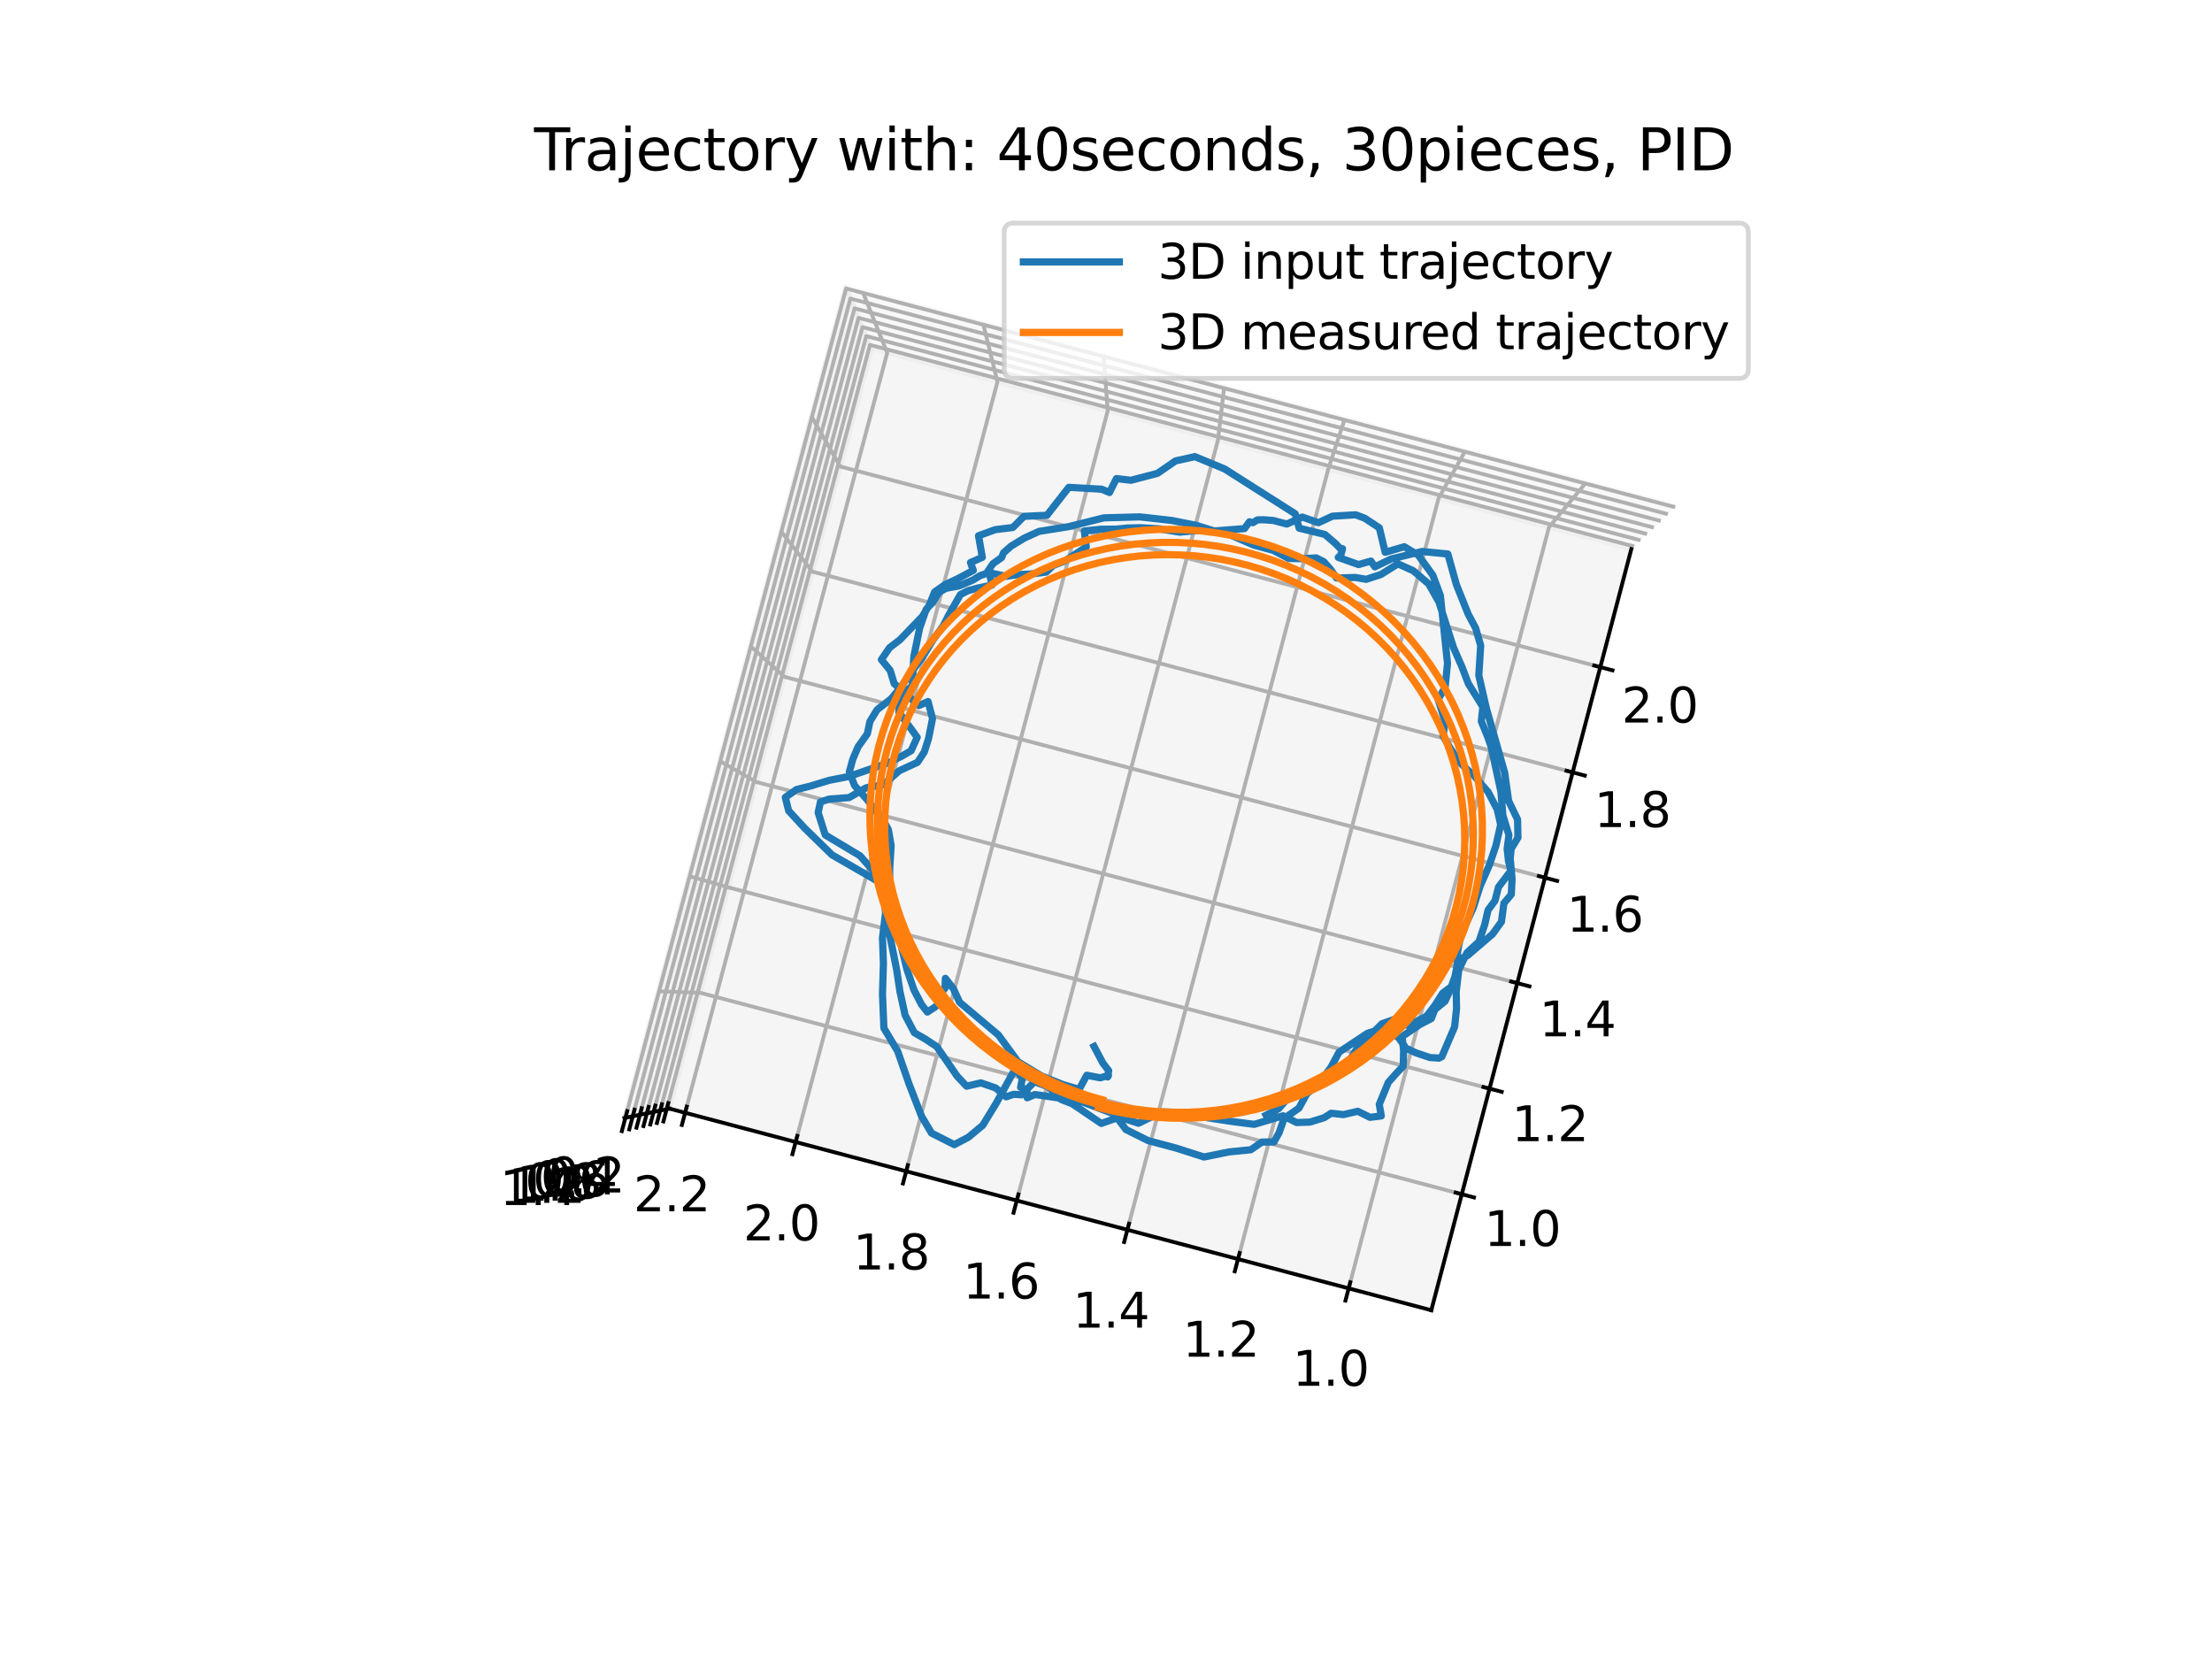<?xml version="1.0" encoding="utf-8" standalone="no"?>
<!DOCTYPE svg PUBLIC "-//W3C//DTD SVG 1.1//EN"
  "http://www.w3.org/Graphics/SVG/1.1/DTD/svg11.dtd">
<svg xmlns:xlink="http://www.w3.org/1999/xlink" width="460.8pt" height="345.6pt" viewBox="0 0 460.8 345.6" xmlns="http://www.w3.org/2000/svg" version="1.1">
 <defs>
  <style type="text/css">*{stroke-linejoin: round; stroke-linecap: butt}</style>
 </defs>
 <g id="figure_1">
  <g id="patch_1">
   <path d="M 0 345.6 
L 460.8 345.6 
L 460.8 0 
L 0 0 
z
" style="fill: #ffffff"/>
  </g>
  <g id="patch_2">
   <path d="M 103.104 307.584 
L 369.216 307.584 
L 369.216 41.472 
L 103.104 41.472 
z
" style="fill: #ffffff"/>
  </g>
  <g id="pane3d_1">
   <g id="patch_3">
    <path d="M 339.833 114.389 
L 181.568 72.64 
L 176.143 59.828 
L 349.171 105.462 
" style="fill: #f2f2f2; opacity: 0.5; stroke: #f2f2f2; stroke-linejoin: miter"/>
   </g>
  </g>
  <g id="pane3d_2">
   <g id="patch_4">
    <path d="M 139.458 230.947 
L 181.568 72.64 
L 176.143 59.828 
L 130.077 232.899 
" style="fill: #e6e6e6; opacity: 0.5; stroke: #e6e6e6; stroke-linejoin: miter"/>
   </g>
  </g>
  <g id="pane3d_3">
   <g id="patch_5">
    <path d="M 298.165 272.947 
L 339.833 114.389 
L 181.568 72.64 
L 139.458 230.947 
" style="fill: #ececec; opacity: 0.5; stroke: #ececec; stroke-linejoin: miter"/>
   </g>
  </g>
  <g id="grid3d_1">
   <g id="Line3DCollection_1">
    <path d="M 304.517 248.778 
L 145.877 206.815 
L 137.101 206.511 
" style="fill: none; stroke: #b0b0b0; stroke-width: 0.8"/>
    <path d="M 310.297 226.78 
L 151.719 184.853 
L 143.493 182.496 
" style="fill: none; stroke: #b0b0b0; stroke-width: 0.8"/>
    <path d="M 316.073 204.801 
L 157.557 162.908 
L 149.879 158.503 
" style="fill: none; stroke: #b0b0b0; stroke-width: 0.8"/>
    <path d="M 321.845 182.84 
L 163.389 140.982 
L 156.259 134.532 
" style="fill: none; stroke: #b0b0b0; stroke-width: 0.8"/>
    <path d="M 327.611 160.897 
L 169.217 119.074 
L 162.634 110.583 
" style="fill: none; stroke: #b0b0b0; stroke-width: 0.8"/>
    <path d="M 333.373 138.973 
L 175.039 97.184 
L 169.003 86.655 
" style="fill: none; stroke: #b0b0b0; stroke-width: 0.8"/>
   </g>
  </g>
  <g id="grid3d_2">
   <g id="Line3DCollection_2">
    <path d="M 330.404 100.512 
L 322.668 109.861 
L 280.952 268.392 
" style="fill: none; stroke: #b0b0b0; stroke-width: 0.8"/>
    <path d="M 305.271 93.884 
L 299.681 103.798 
L 257.901 262.292 
" style="fill: none; stroke: #b0b0b0; stroke-width: 0.8"/>
    <path d="M 280.145 87.257 
L 276.699 97.735 
L 234.855 256.193 
" style="fill: none; stroke: #b0b0b0; stroke-width: 0.8"/>
    <path d="M 255.025 80.632 
L 253.722 91.674 
L 211.814 250.095 
" style="fill: none; stroke: #b0b0b0; stroke-width: 0.8"/>
    <path d="M 229.911 74.008 
L 230.751 85.614 
L 188.778 243.999 
" style="fill: none; stroke: #b0b0b0; stroke-width: 0.8"/>
    <path d="M 204.804 67.387 
L 207.785 79.556 
L 165.748 237.904 
" style="fill: none; stroke: #b0b0b0; stroke-width: 0.8"/>
    <path d="M 179.703 60.766 
L 184.824 73.499 
L 142.723 231.811 
" style="fill: none; stroke: #b0b0b0; stroke-width: 0.8"/>
   </g>
  </g>
  <g id="grid3d_3">
   <g id="Line3DCollection_3">
    <path d="M 138.876 231.068 
L 181.231 71.845 
L 340.412 113.835 
" style="fill: none; stroke: #b0b0b0; stroke-width: 0.8"/>
    <path d="M 137.539 231.346 
L 180.458 70.018 
L 341.744 112.562 
" style="fill: none; stroke: #b0b0b0; stroke-width: 0.8"/>
    <path d="M 136.165 231.632 
L 179.664 68.142 
L 343.111 111.255 
" style="fill: none; stroke: #b0b0b0; stroke-width: 0.8"/>
    <path d="M 134.755 231.926 
L 178.848 66.215 
L 344.516 109.913 
" style="fill: none; stroke: #b0b0b0; stroke-width: 0.8"/>
    <path d="M 133.305 232.228 
L 178.01 64.235 
L 345.959 108.533 
" style="fill: none; stroke: #b0b0b0; stroke-width: 0.8"/>
    <path d="M 131.815 232.538 
L 177.148 62.2 
L 347.442 107.115 
" style="fill: none; stroke: #b0b0b0; stroke-width: 0.8"/>
    <path d="M 130.282 232.857 
L 176.262 60.107 
L 348.967 105.657 
" style="fill: none; stroke: #b0b0b0; stroke-width: 0.8"/>
   </g>
  </g>
  <g id="axis3d_1">
   <g id="line2d_1">
    <path d="M 339.833 114.389 
L 298.165 272.947 
" style="fill: none; stroke: #000000; stroke-width: 0.8; stroke-linecap: square"/>
   </g>
   <g id="xtick_1">
    <g id="line2d_2">
     <path d="M 303.246 248.442 
L 307.057 249.449 
" style="fill: none; stroke: #000000; stroke-width: 0.8; stroke-linecap: square"/>
    </g>
    <g id="text_1">
     <!-- 1.0 -->
     <g transform="translate(309.19 259.563) scale(0.1 -0.1)">
      <defs>
       <path id="DejaVuSans-31" d="M 794 531 
L 1825 531 
L 1825 4091 
L 703 3866 
L 703 4441 
L 1819 4666 
L 2450 4666 
L 2450 531 
L 3481 531 
L 3481 0 
L 794 0 
L 794 531 
z
" transform="scale(0.016)"/>
       <path id="DejaVuSans-2e" d="M 684 794 
L 1344 794 
L 1344 0 
L 684 0 
L 684 794 
z
" transform="scale(0.016)"/>
       <path id="DejaVuSans-30" d="M 2034 4250 
Q 1547 4250 1301 3770 
Q 1056 3291 1056 2328 
Q 1056 1369 1301 889 
Q 1547 409 2034 409 
Q 2525 409 2770 889 
Q 3016 1369 3016 2328 
Q 3016 3291 2770 3770 
Q 2525 4250 2034 4250 
z
M 2034 4750 
Q 2819 4750 3233 4129 
Q 3647 3509 3647 2328 
Q 3647 1150 3233 529 
Q 2819 -91 2034 -91 
Q 1250 -91 836 529 
Q 422 1150 422 2328 
Q 422 3509 836 4129 
Q 1250 4750 2034 4750 
z
" transform="scale(0.016)"/>
      </defs>
      <use xlink:href="#DejaVuSans-31"/>
      <use xlink:href="#DejaVuSans-2e" x="63.623"/>
      <use xlink:href="#DejaVuSans-30" x="95.41"/>
     </g>
    </g>
   </g>
   <g id="xtick_2">
    <g id="line2d_3">
     <path d="M 309.028 226.444 
L 312.837 227.451 
" style="fill: none; stroke: #000000; stroke-width: 0.8; stroke-linecap: square"/>
    </g>
    <g id="text_2">
     <!-- 1.2 -->
     <g transform="translate(314.925 237.718) scale(0.1 -0.1)">
      <defs>
       <path id="DejaVuSans-32" d="M 1228 531 
L 3431 531 
L 3431 0 
L 469 0 
L 469 531 
Q 828 903 1448 1529 
Q 2069 2156 2228 2338 
Q 2531 2678 2651 2914 
Q 2772 3150 2772 3378 
Q 2772 3750 2511 3984 
Q 2250 4219 1831 4219 
Q 1534 4219 1204 4116 
Q 875 4013 500 3803 
L 500 4441 
Q 881 4594 1212 4672 
Q 1544 4750 1819 4750 
Q 2544 4750 2975 4387 
Q 3406 4025 3406 3419 
Q 3406 3131 3298 2873 
Q 3191 2616 2906 2266 
Q 2828 2175 2409 1742 
Q 1991 1309 1228 531 
z
" transform="scale(0.016)"/>
      </defs>
      <use xlink:href="#DejaVuSans-31"/>
      <use xlink:href="#DejaVuSans-2e" x="63.623"/>
      <use xlink:href="#DejaVuSans-32" x="95.41"/>
     </g>
    </g>
   </g>
   <g id="xtick_3">
    <g id="line2d_4">
     <path d="M 314.804 204.466 
L 318.612 205.472 
" style="fill: none; stroke: #000000; stroke-width: 0.8; stroke-linecap: square"/>
    </g>
    <g id="text_3">
     <!-- 1.4 -->
     <g transform="translate(320.655 215.891) scale(0.1 -0.1)">
      <defs>
       <path id="DejaVuSans-34" d="M 2419 4116 
L 825 1625 
L 2419 1625 
L 2419 4116 
z
M 2253 4666 
L 3047 4666 
L 3047 1625 
L 3713 1625 
L 3713 1100 
L 3047 1100 
L 3047 0 
L 2419 0 
L 2419 1100 
L 313 1100 
L 313 1709 
L 2253 4666 
z
" transform="scale(0.016)"/>
      </defs>
      <use xlink:href="#DejaVuSans-31"/>
      <use xlink:href="#DejaVuSans-2e" x="63.623"/>
      <use xlink:href="#DejaVuSans-34" x="95.41"/>
     </g>
    </g>
   </g>
   <g id="xtick_4">
    <g id="line2d_5">
     <path d="M 320.576 182.505 
L 324.382 183.51 
" style="fill: none; stroke: #000000; stroke-width: 0.8; stroke-linecap: square"/>
    </g>
    <g id="text_4">
     <!-- 1.6 -->
     <g transform="translate(326.381 194.082) scale(0.1 -0.1)">
      <defs>
       <path id="DejaVuSans-36" d="M 2113 2584 
Q 1688 2584 1439 2293 
Q 1191 2003 1191 1497 
Q 1191 994 1439 701 
Q 1688 409 2113 409 
Q 2538 409 2786 701 
Q 3034 994 3034 1497 
Q 3034 2003 2786 2293 
Q 2538 2584 2113 2584 
z
M 3366 4563 
L 3366 3988 
Q 3128 4100 2886 4159 
Q 2644 4219 2406 4219 
Q 1781 4219 1451 3797 
Q 1122 3375 1075 2522 
Q 1259 2794 1537 2939 
Q 1816 3084 2150 3084 
Q 2853 3084 3261 2657 
Q 3669 2231 3669 1497 
Q 3669 778 3244 343 
Q 2819 -91 2113 -91 
Q 1303 -91 875 529 
Q 447 1150 447 2328 
Q 447 3434 972 4092 
Q 1497 4750 2381 4750 
Q 2619 4750 2861 4703 
Q 3103 4656 3366 4563 
z
" transform="scale(0.016)"/>
      </defs>
      <use xlink:href="#DejaVuSans-31"/>
      <use xlink:href="#DejaVuSans-2e" x="63.623"/>
      <use xlink:href="#DejaVuSans-36" x="95.41"/>
     </g>
    </g>
   </g>
   <g id="xtick_5">
    <g id="line2d_6">
     <path d="M 326.343 160.562 
L 330.147 161.567 
" style="fill: none; stroke: #000000; stroke-width: 0.8; stroke-linecap: square"/>
    </g>
    <g id="text_5">
     <!-- 1.8 -->
     <g transform="translate(332.102 172.291) scale(0.1 -0.1)">
      <defs>
       <path id="DejaVuSans-38" d="M 2034 2216 
Q 1584 2216 1326 1975 
Q 1069 1734 1069 1313 
Q 1069 891 1326 650 
Q 1584 409 2034 409 
Q 2484 409 2743 651 
Q 3003 894 3003 1313 
Q 3003 1734 2745 1975 
Q 2488 2216 2034 2216 
z
M 1403 2484 
Q 997 2584 770 2862 
Q 544 3141 544 3541 
Q 544 4100 942 4425 
Q 1341 4750 2034 4750 
Q 2731 4750 3128 4425 
Q 3525 4100 3525 3541 
Q 3525 3141 3298 2862 
Q 3072 2584 2669 2484 
Q 3125 2378 3379 2068 
Q 3634 1759 3634 1313 
Q 3634 634 3220 271 
Q 2806 -91 2034 -91 
Q 1263 -91 848 271 
Q 434 634 434 1313 
Q 434 1759 690 2068 
Q 947 2378 1403 2484 
z
M 1172 3481 
Q 1172 3119 1398 2916 
Q 1625 2713 2034 2713 
Q 2441 2713 2670 2916 
Q 2900 3119 2900 3481 
Q 2900 3844 2670 4047 
Q 2441 4250 2034 4250 
Q 1625 4250 1398 4047 
Q 1172 3844 1172 3481 
z
" transform="scale(0.016)"/>
      </defs>
      <use xlink:href="#DejaVuSans-31"/>
      <use xlink:href="#DejaVuSans-2e" x="63.623"/>
      <use xlink:href="#DejaVuSans-38" x="95.41"/>
     </g>
    </g>
   </g>
   <g id="xtick_6">
    <g id="line2d_7">
     <path d="M 332.105 138.638 
L 335.908 139.642 
" style="fill: none; stroke: #000000; stroke-width: 0.8; stroke-linecap: square"/>
    </g>
    <g id="text_6">
     <!-- 2.0 -->
     <g transform="translate(337.819 150.517) scale(0.1 -0.1)">
      <use xlink:href="#DejaVuSans-32"/>
      <use xlink:href="#DejaVuSans-2e" x="63.623"/>
      <use xlink:href="#DejaVuSans-30" x="95.41"/>
     </g>
    </g>
   </g>
  </g>
  <g id="axis3d_2">
   <g id="line2d_8">
    <path d="M 139.458 230.947 
L 298.165 272.947 
" style="fill: none; stroke: #000000; stroke-width: 0.8; stroke-linecap: square"/>
   </g>
   <g id="xtick_7">
    <g id="line2d_9">
     <path d="M 281.287 267.12 
L 280.283 270.936 
" style="fill: none; stroke: #000000; stroke-width: 0.8; stroke-linecap: square"/>
    </g>
    <g id="text_7">
     <!-- 1.0 -->
     <g transform="translate(269.262 288.682) scale(0.1 -0.1)">
      <use xlink:href="#DejaVuSans-31"/>
      <use xlink:href="#DejaVuSans-2e" x="63.623"/>
      <use xlink:href="#DejaVuSans-30" x="95.41"/>
     </g>
    </g>
   </g>
   <g id="xtick_8">
    <g id="line2d_10">
     <path d="M 258.236 261.02 
L 257.23 264.835 
" style="fill: none; stroke: #000000; stroke-width: 0.8; stroke-linecap: square"/>
    </g>
    <g id="text_8">
     <!-- 1.2 -->
     <g transform="translate(246.368 282.622) scale(0.1 -0.1)">
      <use xlink:href="#DejaVuSans-31"/>
      <use xlink:href="#DejaVuSans-2e" x="63.623"/>
      <use xlink:href="#DejaVuSans-32" x="95.41"/>
     </g>
    </g>
   </g>
   <g id="xtick_9">
    <g id="line2d_11">
     <path d="M 235.191 254.921 
L 234.183 258.736 
" style="fill: none; stroke: #000000; stroke-width: 0.8; stroke-linecap: square"/>
    </g>
    <g id="text_9">
     <!-- 1.4 -->
     <g transform="translate(223.479 276.563) scale(0.1 -0.1)">
      <use xlink:href="#DejaVuSans-31"/>
      <use xlink:href="#DejaVuSans-2e" x="63.623"/>
      <use xlink:href="#DejaVuSans-34" x="95.41"/>
     </g>
    </g>
   </g>
   <g id="xtick_10">
    <g id="line2d_12">
     <path d="M 212.15 248.824 
L 211.141 252.637 
" style="fill: none; stroke: #000000; stroke-width: 0.8; stroke-linecap: square"/>
    </g>
    <g id="text_10">
     <!-- 1.6 -->
     <g transform="translate(200.595 270.505) scale(0.1 -0.1)">
      <use xlink:href="#DejaVuSans-31"/>
      <use xlink:href="#DejaVuSans-2e" x="63.623"/>
      <use xlink:href="#DejaVuSans-36" x="95.41"/>
     </g>
    </g>
   </g>
   <g id="xtick_11">
    <g id="line2d_13">
     <path d="M 189.115 242.728 
L 188.105 246.541 
" style="fill: none; stroke: #000000; stroke-width: 0.8; stroke-linecap: square"/>
    </g>
    <g id="text_11">
     <!-- 1.8 -->
     <g transform="translate(177.717 264.449) scale(0.1 -0.1)">
      <use xlink:href="#DejaVuSans-31"/>
      <use xlink:href="#DejaVuSans-2e" x="63.623"/>
      <use xlink:href="#DejaVuSans-38" x="95.41"/>
     </g>
    </g>
   </g>
   <g id="xtick_12">
    <g id="line2d_14">
     <path d="M 166.086 236.633 
L 165.074 240.445 
" style="fill: none; stroke: #000000; stroke-width: 0.8; stroke-linecap: square"/>
    </g>
    <g id="text_12">
     <!-- 2.0 -->
     <g transform="translate(154.844 258.394) scale(0.1 -0.1)">
      <use xlink:href="#DejaVuSans-32"/>
      <use xlink:href="#DejaVuSans-2e" x="63.623"/>
      <use xlink:href="#DejaVuSans-30" x="95.41"/>
     </g>
    </g>
   </g>
   <g id="xtick_13">
    <g id="line2d_15">
     <path d="M 143.061 230.54 
L 142.048 234.351 
" style="fill: none; stroke: #000000; stroke-width: 0.8; stroke-linecap: square"/>
    </g>
    <g id="text_13">
     <!-- 2.2 -->
     <g transform="translate(131.976 252.341) scale(0.1 -0.1)">
      <use xlink:href="#DejaVuSans-32"/>
      <use xlink:href="#DejaVuSans-2e" x="63.623"/>
      <use xlink:href="#DejaVuSans-32" x="95.41"/>
     </g>
    </g>
   </g>
  </g>
  <g id="axis3d_3">
   <g id="line2d_16">
    <path d="M 139.458 230.947 
L 130.077 232.899 
" style="fill: none; stroke: #000000; stroke-width: 0.8; stroke-linecap: square"/>
   </g>
   <g id="xtick_14">
    <g id="line2d_17">
     <path d="M 139.216 229.79 
L 138.197 233.623 
" style="fill: none; stroke: #000000; stroke-width: 0.8; stroke-linecap: square"/>
    </g>
    <g id="text_14">
     <!-- 0.2 -->
     <g transform="translate(114.163 248.417) scale(0.1 -0.1)">
      <use xlink:href="#DejaVuSans-30"/>
      <use xlink:href="#DejaVuSans-2e" x="63.623"/>
      <use xlink:href="#DejaVuSans-32" x="95.41"/>
     </g>
    </g>
   </g>
   <g id="xtick_15">
    <g id="line2d_18">
     <path d="M 137.883 230.052 
L 136.85 233.935 
" style="fill: none; stroke: #000000; stroke-width: 0.8; stroke-linecap: square"/>
    </g>
    <g id="text_15">
     <!-- 0.4 -->
     <g transform="translate(112.603 248.824) scale(0.1 -0.1)">
      <use xlink:href="#DejaVuSans-30"/>
      <use xlink:href="#DejaVuSans-2e" x="63.623"/>
      <use xlink:href="#DejaVuSans-34" x="95.41"/>
     </g>
    </g>
   </g>
   <g id="xtick_16">
    <g id="line2d_19">
     <path d="M 136.515 230.32 
L 135.467 234.256 
" style="fill: none; stroke: #000000; stroke-width: 0.8; stroke-linecap: square"/>
    </g>
    <g id="text_16">
     <!-- 0.6 -->
     <g transform="translate(111.001 249.243) scale(0.1 -0.1)">
      <use xlink:href="#DejaVuSans-30"/>
      <use xlink:href="#DejaVuSans-2e" x="63.623"/>
      <use xlink:href="#DejaVuSans-36" x="95.41"/>
     </g>
    </g>
   </g>
   <g id="xtick_17">
    <g id="line2d_20">
     <path d="M 135.108 230.596 
L 134.047 234.586 
" style="fill: none; stroke: #000000; stroke-width: 0.8; stroke-linecap: square"/>
    </g>
    <g id="text_17">
     <!-- 0.8 -->
     <g transform="translate(109.355 249.673) scale(0.1 -0.1)">
      <use xlink:href="#DejaVuSans-30"/>
      <use xlink:href="#DejaVuSans-2e" x="63.623"/>
      <use xlink:href="#DejaVuSans-38" x="95.41"/>
     </g>
    </g>
   </g>
   <g id="xtick_18">
    <g id="line2d_21">
     <path d="M 133.664 230.879 
L 132.587 234.924 
" style="fill: none; stroke: #000000; stroke-width: 0.8; stroke-linecap: square"/>
    </g>
    <g id="text_18">
     <!-- 1.0 -->
     <g transform="translate(107.664 250.115) scale(0.1 -0.1)">
      <use xlink:href="#DejaVuSans-31"/>
      <use xlink:href="#DejaVuSans-2e" x="63.623"/>
      <use xlink:href="#DejaVuSans-30" x="95.41"/>
     </g>
    </g>
   </g>
   <g id="xtick_19">
    <g id="line2d_22">
     <path d="M 132.178 231.171 
L 131.087 235.272 
" style="fill: none; stroke: #000000; stroke-width: 0.8; stroke-linecap: square"/>
    </g>
    <g id="text_19">
     <!-- 1.2 -->
     <g transform="translate(105.926 250.57) scale(0.1 -0.1)">
      <use xlink:href="#DejaVuSans-31"/>
      <use xlink:href="#DejaVuSans-2e" x="63.623"/>
      <use xlink:href="#DejaVuSans-32" x="95.41"/>
     </g>
    </g>
   </g>
   <g id="xtick_20">
    <g id="line2d_23">
     <path d="M 130.651 231.47 
L 129.544 235.63 
" style="fill: none; stroke: #000000; stroke-width: 0.8; stroke-linecap: square"/>
    </g>
    <g id="text_20">
     <!-- 1.4 -->
     <g transform="translate(104.138 251.037) scale(0.1 -0.1)">
      <use xlink:href="#DejaVuSans-31"/>
      <use xlink:href="#DejaVuSans-2e" x="63.623"/>
      <use xlink:href="#DejaVuSans-34" x="95.41"/>
     </g>
    </g>
   </g>
  </g>
  <g id="axes_1">
   <g id="line2d_24">
    <path d="M 227.918 218.005 
L 229.759 221.466 
L 230.955 223.035 
L 230.746 224.347 
L 230.918 224.034 
L 229.209 224.529 
L 226.397 223.992 
L 224.805 226.934 
L 221.429 225.929 
L 216.927 224.123 
L 212.076 221.184 
L 207.986 215.599 
L 199.897 208.786 
L 198.623 205.987 
L 196.941 203.809 
L 196.858 205.884 
L 195.86 207.02 
L 196.167 208.566 
L 194.758 209.803 
L 193.188 210.83 
L 191.973 209.268 
L 190.414 206.262 
L 188.947 201.999 
L 187.895 197.68 
L 187.338 192.285 
L 186.241 188.74 
L 185.327 184.911 
L 185.346 180.884 
L 185.639 176.154 
L 185.062 172.839 
L 184.442 171.691 
L 182.553 169.033 
L 180.544 166.475 
L 178.022 163.639 
L 176.934 160.792 
L 177.662 158.133 
L 178.758 155.572 
L 180.683 152.866 
L 181.213 150.32 
L 182.711 147.857 
L 185.656 145.564 
L 187.71 143.076 
L 189.683 140.241 
L 192.225 136.811 
L 194.344 133.32 
L 196.444 130.459 
L 197.706 128.012 
L 200.063 123.866 
L 201.594 123.069 
L 203.847 122.459 
L 206.626 121.889 
L 206.265 120.068 
L 205.702 119.127 
L 206.834 117.446 
L 208.66 116.146 
L 209.052 115.163 
L 210.63 113.762 
L 213.402 112.085 
L 216.457 110.696 
L 222.621 109.71 
L 229.947 107.876 
L 237.489 107.676 
L 244.09 108.421 
L 249.123 109.417 
L 252.953 110.615 
L 259.253 110.115 
L 260.275 108.699 
L 261.009 108.883 
L 261.965 108.293 
L 263.261 108.274 
L 265.263 108.428 
L 268.068 109.173 
L 271.292 107.713 
L 274.647 108.888 
L 277.555 107.535 
L 282.409 107.238 
L 284.302 107.956 
L 287.344 109.955 
L 288.558 115.051 
L 292.54 113.89 
L 295.463 115.65 
L 298.486 119.828 
L 300.057 124.062 
L 301.54 138.201 
L 301.043 143.178 
L 299.592 145.695 
L 301.041 150.334 
L 300.612 153.297 
L 302.028 155.74 
L 304.036 158.79 
L 307.178 161.723 
L 310.022 165.018 
L 311.885 168.589 
L 312.619 171.782 
L 311.629 176.154 
L 310.247 180.25 
L 308.335 184.599 
L 306.912 189.09 
L 305.317 192.631 
L 304.109 195.83 
L 303.644 198.232 
L 303.536 201.231 
L 303.085 203.476 
L 302.057 206.326 
L 301.027 208.579 
L 298.898 210.309 
L 298.167 212.193 
L 295.842 213.393 
L 292.092 215.921 
L 292.395 218.867 
L 292.314 222.126 
L 291.262 223.192 
L 289.216 225.474 
L 287.327 230.064 
L 287.746 232.472 
L 285.4 232.76 
L 282.854 231.501 
L 279.868 232.194 
L 277.302 231.907 
L 275.84 232.844 
L 272.891 233.752 
L 270.111 233.847 
L 267.3 232.44 
L 261.273 234.223 
L 256.638 233.627 
L 251.599 232.856 
L 246.748 231.749 
L 241.98 231.636 
L 237.178 233.996 
L 233.188 232.711 
L 229.414 234.032 
L 223.364 229.934 
L 221.01 229.021 
L 218.449 226.44 
L 215.489 225.33 
L 212.824 228.07 
L 211.162 227.962 
L 209.599 228.486 
L 207.418 226.647 
L 204.336 225.578 
L 201.358 226.276 
L 199.402 224.199 
L 195.153 218.032 
L 192.786 216.466 
L 190.471 215.125 
L 188.548 211.465 
L 187.471 206.536 
L 186.795 202.046 
L 184.535 190.709 
L 183.906 184.185 
L 173.337 178.091 
L 167.585 172.48 
L 164.29 168.898 
L 163.588 166.105 
L 165.922 164.478 
L 168.881 163.733 
L 172.749 162.553 
L 176.822 161.758 
L 185.021 158.93 
L 187.833 157.529 
L 189.808 156.383 
L 191.069 153.589 
L 187.256 148.363 
L 187.394 144.987 
L 190.045 142.896 
L 190.367 136.769 
L 191.575 130.867 
L 192.938 126.939 
L 194.291 125.485 
L 195.628 123.358 
L 197.11 122.546 
L 199.79 122.057 
L 202.693 120.829 
L 204.2 119.902 
L 206.03 119.278 
L 209.553 120.064 
L 212.108 119.7 
L 214.692 119.581 
L 217.959 119.178 
L 219.406 117.785 
L 221.852 116.859 
L 226.288 113.938 
L 225.883 110.607 
L 229.289 110.254 
L 232.586 110.222 
L 234.901 109.989 
L 237.528 109.928 
L 241.494 110.163 
L 245.733 110.857 
L 250.621 110.407 
L 255.616 111.128 
L 261.088 113.521 
L 265.259 114.66 
L 268.433 116.336 
L 271.241 116.385 
L 274.167 116.216 
L 275.771 117.013 
L 277.141 118.568 
L 278.427 120.413 
L 282.301 120.291 
L 284.603 120.679 
L 287.641 119.691 
L 291.228 117.46 
L 294.415 118.902 
L 297.62 121.637 
L 299.759 125.413 
L 302.8 134.92 
L 304.556 138.927 
L 305.882 142.412 
L 308.903 147.254 
L 308.586 150.266 
L 309.924 153.525 
L 310.646 155.63 
L 312.673 164.949 
L 313.083 169.89 
L 314.335 173.963 
L 313.971 176.812 
L 314.254 179.44 
L 314.762 181.37 
L 312.159 184.793 
L 311.44 187.623 
L 309.989 189.584 
L 309.297 192.606 
L 308.08 196.183 
L 305.609 198.465 
L 303.89 202.019 
L 303.354 206.58 
L 303.425 210.1 
L 303.024 213.901 
L 300.361 220.128 
L 299.779 220.424 
L 297.886 220.304 
L 295.086 219.367 
L 292.899 218.378 
L 291.346 216.163 
L 288.87 214.487 
L 287.551 213.954 
L 285.736 215.271 
L 283.332 217.362 
L 281.373 220.54 
L 278.566 223.55 
L 274.998 225.7 
L 272.243 227.828 
L 270.594 230.839 
L 267.51 232.989 
L 266.448 235.989 
L 265.391 237.882 
L 262.879 237.921 
L 260.565 239.512 
L 255.983 239.97 
L 250.815 241.028 
L 245.079 239.187 
L 239.156 237.601 
L 234.546 235.303 
L 232.151 232.083 
L 224.968 229.366 
L 215.584 228.007 
L 213.981 228.688 
L 213.948 226.985 
L 212.612 226.519 
L 212.959 224.692 
L 211.527 222.559 
L 207.554 229.785 
L 204.734 234.407 
L 201.745 236.902 
L 198.799 238.45 
L 194.054 236.044 
L 191.985 232.548 
L 189.4 225.884 
L 187.006 218.997 
L 184.131 214.18 
L 183.837 207.107 
L 184.031 200.672 
L 183.834 195.401 
L 184.501 189.969 
L 185.226 185.146 
L 179.15 178.265 
L 171.917 173.939 
L 170.439 169.267 
L 170.912 167.057 
L 172.695 166.471 
L 176.879 166.152 
L 180.422 164.115 
L 184.021 163.455 
L 187.329 160.563 
L 191.133 158.807 
L 192.55 156.65 
L 193.447 153.794 
L 194.262 149.692 
L 193.33 146.143 
L 191.412 146.989 
L 186.273 142.405 
L 185.443 139.662 
L 183.61 137.415 
L 185.294 134.95 
L 187.492 133.254 
L 192.17 128.394 
L 193.64 125.961 
L 194.702 123.318 
L 196.784 121.852 
L 199.49 120.559 
L 202.76 118.828 
L 202.174 117.187 
L 204.636 116.098 
L 203.842 111.605 
L 207.327 110.337 
L 210.999 109.884 
L 213.312 107.565 
L 218.103 107.342 
L 222.649 101.523 
L 229.489 101.909 
L 231.129 102.594 
L 232.569 99.696 
L 235.593 100.05 
L 241.13 98.604 
L 244.881 96.02 
L 248.908 95.122 
L 255.139 97.705 
L 269.808 107.027 
L 270.639 110.031 
L 276 111.335 
L 278.232 113.258 
L 279.402 114.474 
L 279.667 114.298 
L 279.312 115.671 
L 278.781 116.113 
L 283.008 117.61 
L 285.583 116.879 
L 286.406 118.086 
L 289.786 116.444 
L 296.263 114.881 
L 301.611 115.408 
L 303.395 121.788 
L 305.839 127.905 
L 307.4 130.843 
L 308.456 134.483 
L 308.061 140.681 
L 309.639 147.562 
L 313.443 160.936 
L 314.286 166.876 
L 316.138 170.712 
L 316.213 174.492 
L 314.803 176.835 
L 314.605 178.858 
L 314.992 183.088 
L 314.832 186.323 
L 313.298 188.148 
L 312.774 192.033 
L 310.899 194.616 
L 305.711 199.058 
L 304.179 199.809 
L 303.508 201.381 
L 302.983 205.07 
L 300.523 206.9 
L 298.864 209.523 
L 297.131 211.752 
L 293.339 213.605 
L 291.949 213.328 
L 290.502 212.35 
L 287.894 213.259 
L 286.373 214.776 
L 284.859 215.263 
L 278.959 219.182 
L 277.288 222.29 
L 275.503 224.727 
L 272.913 227.176 
L 271.383 227.965 
L 268.078 228.974 
L 266.383 230.955 
L 263.754 232.31 
L 263.754 232.31 
" clip-path="url(#pc7e0411506)" style="fill: none; stroke: #1f77b4; stroke-width: 1.5; stroke-linecap: square"/>
   </g>
   <g id="line2d_25">
    <path d="M 229.659 229.102 
L 226.945 228.322 
L 224.268 227.422 
L 221.635 226.402 
L 219.051 225.264 
L 216.522 224.012 
L 214.054 222.648 
L 211.652 221.175 
L 209.322 219.596 
L 207.069 217.915 
L 204.898 216.136 
L 202.814 214.261 
L 200.821 212.297 
L 198.924 210.245 
L 197.127 208.113 
L 195.434 205.903 
L 193.85 203.621 
L 192.377 201.272 
L 191.018 198.861 
L 189.778 196.394 
L 188.658 193.876 
L 187.662 191.312 
L 186.791 188.708 
L 186.047 186.07 
L 185.433 183.404 
L 184.949 180.715 
L 184.597 178.01 
L 184.377 175.295 
L 184.29 172.575 
L 184.337 169.857 
L 184.516 167.147 
L 184.828 164.45 
L 185.273 161.773 
L 185.848 159.122 
L 186.553 156.501 
L 187.387 153.918 
L 188.347 151.378 
L 189.432 148.887 
L 190.639 146.45 
L 191.965 144.072 
L 193.408 141.759 
L 194.964 139.516 
L 196.63 137.348 
L 198.403 135.259 
L 200.278 133.255 
L 202.251 131.339 
L 204.318 129.517 
L 206.474 127.791 
L 208.716 126.167 
L 211.036 124.647 
L 213.432 123.235 
L 215.897 121.934 
L 218.425 120.747 
L 221.012 119.676 
L 223.652 118.725 
L 226.338 117.894 
L 229.065 117.187 
L 231.827 116.604 
L 234.618 116.147 
L 237.431 115.817 
L 240.261 115.615 
L 243.1 115.541 
L 245.944 115.595 
L 248.785 115.777 
L 251.617 116.088 
L 254.434 116.526 
L 257.23 117.09 
L 259.999 117.779 
L 262.734 118.592 
L 265.429 119.526 
L 268.079 120.581 
L 270.677 121.753 
L 273.218 123.04 
L 275.695 124.44 
L 278.105 125.948 
L 280.44 127.562 
L 282.696 129.279 
L 284.869 131.094 
L 286.952 133.004 
L 288.942 135.004 
L 290.833 137.09 
L 292.623 139.257 
L 294.306 141.501 
L 295.879 143.816 
L 297.338 146.198 
L 298.681 148.641 
L 299.903 151.14 
L 301.003 153.689 
L 301.977 156.283 
L 302.824 158.916 
L 303.542 161.582 
L 304.128 164.275 
L 304.582 166.989 
L 304.903 169.719 
L 305.089 172.457 
L 305.14 175.199 
L 305.056 177.937 
L 304.838 180.666 
L 304.485 183.38 
L 303.998 186.073 
L 303.378 188.738 
L 302.627 191.37 
L 301.746 193.962 
L 300.738 196.51 
L 299.603 199.007 
L 298.345 201.448 
L 296.967 203.826 
L 295.471 206.138 
L 293.86 208.378 
L 292.139 210.54 
L 290.311 212.62 
L 288.38 214.613 
L 286.35 216.514 
L 284.225 218.32 
L 282.012 220.026 
L 279.713 221.629 
L 277.335 223.124 
L 274.882 224.508 
L 272.361 225.779 
L 269.776 226.933 
L 267.133 227.967 
L 264.439 228.88 
L 261.699 229.669 
L 258.919 230.332 
L 256.106 230.868 
L 253.265 231.275 
L 250.404 231.553 
L 247.528 231.701 
L 244.643 231.718 
L 241.757 231.605 
L 238.876 231.361 
L 236.006 230.987 
L 233.153 230.484 
L 230.324 229.852 
L 227.525 229.094 
L 224.763 228.21 
L 222.043 227.203 
L 219.372 226.075 
L 216.756 224.829 
L 214.2 223.466 
L 211.71 221.99 
L 209.292 220.405 
L 206.952 218.713 
L 204.693 216.919 
L 202.522 215.026 
L 200.444 213.039 
L 198.462 210.962 
L 196.582 208.799 
L 194.808 206.556 
L 193.143 204.236 
L 191.591 201.847 
L 190.156 199.391 
L 188.842 196.876 
L 187.65 194.307 
L 186.584 191.688 
L 185.646 189.027 
L 184.839 186.329 
L 184.163 183.6 
L 183.621 180.846 
L 183.214 178.073 
L 182.943 175.287 
L 182.808 172.495 
L 182.809 169.702 
L 182.948 166.915 
L 183.223 164.14 
L 183.634 161.383 
L 184.18 158.65 
L 184.86 155.947 
L 185.672 153.281 
L 186.615 150.657 
L 187.686 148.08 
L 188.884 145.558 
L 190.206 143.094 
L 191.648 140.696 
L 193.207 138.367 
L 194.881 136.114 
L 196.665 133.941 
L 198.556 131.852 
L 200.549 129.854 
L 202.641 127.949 
L 204.825 126.143 
L 207.098 124.439 
L 209.455 122.842 
L 211.891 121.354 
L 214.399 119.979 
L 216.975 118.72 
L 219.612 117.579 
L 222.306 116.561 
L 225.049 115.666 
L 227.837 114.896 
L 230.663 114.254 
L 233.52 113.741 
L 236.403 113.358 
L 239.304 113.106 
L 242.218 112.986 
L 245.138 112.997 
L 248.058 113.14 
L 250.971 113.414 
L 253.871 113.82 
L 256.751 114.356 
L 259.605 115.02 
L 262.426 115.813 
L 265.209 116.731 
L 267.947 117.773 
L 270.635 118.936 
L 273.265 120.219 
L 275.833 121.618 
L 278.332 123.13 
L 280.757 124.751 
L 283.103 126.48 
L 285.364 128.31 
L 287.535 130.24 
L 289.612 132.263 
L 291.59 134.376 
L 293.464 136.575 
L 295.23 138.854 
L 296.884 141.208 
L 298.423 143.632 
L 299.843 146.121 
L 301.14 148.669 
L 302.313 151.271 
L 303.358 153.921 
L 304.272 156.613 
L 305.054 159.34 
L 305.702 162.098 
L 306.214 164.88 
L 306.59 167.679 
L 306.828 170.49 
L 306.927 173.306 
L 306.888 176.12 
L 306.71 178.928 
L 306.393 181.722 
L 305.939 184.496 
L 305.349 187.244 
L 304.622 189.96 
L 303.762 192.638 
L 302.77 195.271 
L 301.647 197.855 
L 300.397 200.382 
L 299.022 202.848 
L 297.525 205.247 
L 295.91 207.573 
L 294.179 209.821 
L 292.338 211.987 
L 290.388 214.065 
L 288.336 216.051 
L 286.186 217.94 
L 283.942 219.727 
L 281.609 221.41 
L 279.192 222.983 
L 276.697 224.444 
L 274.129 225.789 
L 271.494 227.015 
L 268.798 228.119 
L 266.047 229.099 
L 263.247 229.953 
L 260.403 230.678 
L 257.524 231.272 
L 254.613 231.735 
L 251.68 232.065 
L 248.728 232.262 
L 245.767 232.324 
L 242.801 232.253 
L 239.838 232.047 
L 236.884 231.707 
L 233.945 231.234 
L 231.03 230.629 
L 228.142 229.893 
L 225.291 229.028 
L 222.48 228.036 
L 219.718 226.918 
L 217.01 225.677 
L 214.362 224.316 
L 211.78 222.838 
L 209.27 221.246 
L 206.837 219.544 
L 204.487 217.735 
L 202.226 215.823 
L 200.057 213.813 
L 197.987 211.708 
L 196.019 209.514 
L 194.159 207.236 
L 192.41 204.878 
L 190.776 202.445 
L 189.261 199.944 
L 187.868 197.379 
L 186.6 194.756 
L 185.461 192.081 
L 184.453 189.36 
L 183.578 186.599 
L 182.838 183.804 
L 182.235 180.982 
L 181.77 178.137 
L 181.444 175.278 
L 181.258 172.409 
L 181.213 169.538 
L 181.308 166.671 
L 181.544 163.814 
L 181.92 160.973 
L 182.435 158.155 
L 183.087 155.367 
L 183.877 152.613 
L 184.801 149.9 
L 185.858 147.235 
L 187.046 144.623 
L 188.362 142.07 
L 189.803 139.582 
L 191.366 137.164 
L 193.047 134.821 
L 194.844 132.559 
L 196.751 130.383 
L 198.765 128.297 
L 200.881 126.306 
L 203.094 124.415 
L 205.401 122.628 
L 207.795 120.949 
L 210.272 119.381 
L 212.825 117.928 
L 215.45 116.594 
L 218.141 115.38 
L 220.891 114.291 
L 223.694 113.328 
L 226.545 112.493 
L 229.437 111.789 
L 232.364 111.217 
L 235.319 110.778 
L 238.296 110.473 
L 241.287 110.303 
L 244.288 110.269 
L 247.29 110.37 
L 250.287 110.607 
L 253.273 110.979 
L 256.241 111.484 
L 259.185 112.123 
L 262.097 112.893 
L 264.972 113.793 
L 267.803 114.822 
L 270.583 115.976 
L 273.308 117.253 
L 275.969 118.651 
L 278.563 120.166 
L 281.082 121.796 
L 283.522 123.536 
L 285.876 125.382 
L 288.14 127.332 
L 290.308 129.38 
L 292.376 131.521 
L 294.339 133.752 
L 296.192 136.067 
L 297.932 138.462 
L 299.555 140.93 
L 301.056 143.467 
L 302.433 146.067 
L 303.682 148.723 
L 304.8 151.431 
L 305.786 154.184 
L 306.636 156.977 
L 307.349 159.802 
L 307.923 162.654 
L 308.356 165.526 
L 308.648 168.412 
L 308.798 171.306 
L 308.806 174.201 
L 308.671 177.091 
L 308.394 179.968 
L 307.975 182.828 
L 307.414 185.663 
L 306.714 188.467 
L 305.876 191.234 
L 304.901 193.957 
L 303.792 196.631 
L 302.551 199.249 
L 301.18 201.806 
L 299.683 204.296 
L 298.062 206.714 
L 296.322 209.053 
L 294.466 211.309 
L 292.499 213.476 
L 290.424 215.55 
L 288.246 217.526 
L 285.97 219.399 
L 283.602 221.166 
L 281.145 222.822 
L 278.606 224.363 
L 275.99 225.787 
L 273.303 227.088 
L 270.551 228.266 
L 267.741 229.317 
L 264.877 230.238 
L 261.968 231.028 
L 259.018 231.684 
L 256.035 232.206 
L 253.026 232.591 
L 249.996 232.839 
L 246.953 232.95 
L 243.904 232.922 
L 240.855 232.756 
L 237.813 232.453 
L 234.786 232.012 
L 231.778 231.435 
L 228.799 230.723 
L 228.799 230.723 
" clip-path="url(#pc7e0411506)" style="fill: none; stroke: #ff7f0e; stroke-width: 1.5; stroke-linecap: square"/>
   </g>
   <g id="text_21">
    <!-- Trajectory with: 40seconds, 30pieces, PID -->
    <g transform="translate(111.26 35.472) scale(0.12 -0.12)">
     <defs>
      <path id="DejaVuSans-54" d="M -19 4666 
L 3928 4666 
L 3928 4134 
L 2272 4134 
L 2272 0 
L 1638 0 
L 1638 4134 
L -19 4134 
L -19 4666 
z
" transform="scale(0.016)"/>
      <path id="DejaVuSans-72" d="M 2631 2963 
Q 2534 3019 2420 3045 
Q 2306 3072 2169 3072 
Q 1681 3072 1420 2755 
Q 1159 2438 1159 1844 
L 1159 0 
L 581 0 
L 581 3500 
L 1159 3500 
L 1159 2956 
Q 1341 3275 1631 3429 
Q 1922 3584 2338 3584 
Q 2397 3584 2469 3576 
Q 2541 3569 2628 3553 
L 2631 2963 
z
" transform="scale(0.016)"/>
      <path id="DejaVuSans-61" d="M 2194 1759 
Q 1497 1759 1228 1600 
Q 959 1441 959 1056 
Q 959 750 1161 570 
Q 1363 391 1709 391 
Q 2188 391 2477 730 
Q 2766 1069 2766 1631 
L 2766 1759 
L 2194 1759 
z
M 3341 1997 
L 3341 0 
L 2766 0 
L 2766 531 
Q 2569 213 2275 61 
Q 1981 -91 1556 -91 
Q 1019 -91 701 211 
Q 384 513 384 1019 
Q 384 1609 779 1909 
Q 1175 2209 1959 2209 
L 2766 2209 
L 2766 2266 
Q 2766 2663 2505 2880 
Q 2244 3097 1772 3097 
Q 1472 3097 1187 3025 
Q 903 2953 641 2809 
L 641 3341 
Q 956 3463 1253 3523 
Q 1550 3584 1831 3584 
Q 2591 3584 2966 3190 
Q 3341 2797 3341 1997 
z
" transform="scale(0.016)"/>
      <path id="DejaVuSans-6a" d="M 603 3500 
L 1178 3500 
L 1178 -63 
Q 1178 -731 923 -1031 
Q 669 -1331 103 -1331 
L -116 -1331 
L -116 -844 
L 38 -844 
Q 366 -844 484 -692 
Q 603 -541 603 -63 
L 603 3500 
z
M 603 4863 
L 1178 4863 
L 1178 4134 
L 603 4134 
L 603 4863 
z
" transform="scale(0.016)"/>
      <path id="DejaVuSans-65" d="M 3597 1894 
L 3597 1613 
L 953 1613 
Q 991 1019 1311 708 
Q 1631 397 2203 397 
Q 2534 397 2845 478 
Q 3156 559 3463 722 
L 3463 178 
Q 3153 47 2828 -22 
Q 2503 -91 2169 -91 
Q 1331 -91 842 396 
Q 353 884 353 1716 
Q 353 2575 817 3079 
Q 1281 3584 2069 3584 
Q 2775 3584 3186 3129 
Q 3597 2675 3597 1894 
z
M 3022 2063 
Q 3016 2534 2758 2815 
Q 2500 3097 2075 3097 
Q 1594 3097 1305 2825 
Q 1016 2553 972 2059 
L 3022 2063 
z
" transform="scale(0.016)"/>
      <path id="DejaVuSans-63" d="M 3122 3366 
L 3122 2828 
Q 2878 2963 2633 3030 
Q 2388 3097 2138 3097 
Q 1578 3097 1268 2742 
Q 959 2388 959 1747 
Q 959 1106 1268 751 
Q 1578 397 2138 397 
Q 2388 397 2633 464 
Q 2878 531 3122 666 
L 3122 134 
Q 2881 22 2623 -34 
Q 2366 -91 2075 -91 
Q 1284 -91 818 406 
Q 353 903 353 1747 
Q 353 2603 823 3093 
Q 1294 3584 2113 3584 
Q 2378 3584 2631 3529 
Q 2884 3475 3122 3366 
z
" transform="scale(0.016)"/>
      <path id="DejaVuSans-74" d="M 1172 4494 
L 1172 3500 
L 2356 3500 
L 2356 3053 
L 1172 3053 
L 1172 1153 
Q 1172 725 1289 603 
Q 1406 481 1766 481 
L 2356 481 
L 2356 0 
L 1766 0 
Q 1100 0 847 248 
Q 594 497 594 1153 
L 594 3053 
L 172 3053 
L 172 3500 
L 594 3500 
L 594 4494 
L 1172 4494 
z
" transform="scale(0.016)"/>
      <path id="DejaVuSans-6f" d="M 1959 3097 
Q 1497 3097 1228 2736 
Q 959 2375 959 1747 
Q 959 1119 1226 758 
Q 1494 397 1959 397 
Q 2419 397 2687 759 
Q 2956 1122 2956 1747 
Q 2956 2369 2687 2733 
Q 2419 3097 1959 3097 
z
M 1959 3584 
Q 2709 3584 3137 3096 
Q 3566 2609 3566 1747 
Q 3566 888 3137 398 
Q 2709 -91 1959 -91 
Q 1206 -91 779 398 
Q 353 888 353 1747 
Q 353 2609 779 3096 
Q 1206 3584 1959 3584 
z
" transform="scale(0.016)"/>
      <path id="DejaVuSans-79" d="M 2059 -325 
Q 1816 -950 1584 -1140 
Q 1353 -1331 966 -1331 
L 506 -1331 
L 506 -850 
L 844 -850 
Q 1081 -850 1212 -737 
Q 1344 -625 1503 -206 
L 1606 56 
L 191 3500 
L 800 3500 
L 1894 763 
L 2988 3500 
L 3597 3500 
L 2059 -325 
z
" transform="scale(0.016)"/>
      <path id="DejaVuSans-20" transform="scale(0.016)"/>
      <path id="DejaVuSans-77" d="M 269 3500 
L 844 3500 
L 1563 769 
L 2278 3500 
L 2956 3500 
L 3675 769 
L 4391 3500 
L 4966 3500 
L 4050 0 
L 3372 0 
L 2619 2869 
L 1863 0 
L 1184 0 
L 269 3500 
z
" transform="scale(0.016)"/>
      <path id="DejaVuSans-69" d="M 603 3500 
L 1178 3500 
L 1178 0 
L 603 0 
L 603 3500 
z
M 603 4863 
L 1178 4863 
L 1178 4134 
L 603 4134 
L 603 4863 
z
" transform="scale(0.016)"/>
      <path id="DejaVuSans-68" d="M 3513 2113 
L 3513 0 
L 2938 0 
L 2938 2094 
Q 2938 2591 2744 2837 
Q 2550 3084 2163 3084 
Q 1697 3084 1428 2787 
Q 1159 2491 1159 1978 
L 1159 0 
L 581 0 
L 581 4863 
L 1159 4863 
L 1159 2956 
Q 1366 3272 1645 3428 
Q 1925 3584 2291 3584 
Q 2894 3584 3203 3211 
Q 3513 2838 3513 2113 
z
" transform="scale(0.016)"/>
      <path id="DejaVuSans-3a" d="M 750 794 
L 1409 794 
L 1409 0 
L 750 0 
L 750 794 
z
M 750 3309 
L 1409 3309 
L 1409 2516 
L 750 2516 
L 750 3309 
z
" transform="scale(0.016)"/>
      <path id="DejaVuSans-73" d="M 2834 3397 
L 2834 2853 
Q 2591 2978 2328 3040 
Q 2066 3103 1784 3103 
Q 1356 3103 1142 2972 
Q 928 2841 928 2578 
Q 928 2378 1081 2264 
Q 1234 2150 1697 2047 
L 1894 2003 
Q 2506 1872 2764 1633 
Q 3022 1394 3022 966 
Q 3022 478 2636 193 
Q 2250 -91 1575 -91 
Q 1294 -91 989 -36 
Q 684 19 347 128 
L 347 722 
Q 666 556 975 473 
Q 1284 391 1588 391 
Q 1994 391 2212 530 
Q 2431 669 2431 922 
Q 2431 1156 2273 1281 
Q 2116 1406 1581 1522 
L 1381 1569 
Q 847 1681 609 1914 
Q 372 2147 372 2553 
Q 372 3047 722 3315 
Q 1072 3584 1716 3584 
Q 2034 3584 2315 3537 
Q 2597 3491 2834 3397 
z
" transform="scale(0.016)"/>
      <path id="DejaVuSans-6e" d="M 3513 2113 
L 3513 0 
L 2938 0 
L 2938 2094 
Q 2938 2591 2744 2837 
Q 2550 3084 2163 3084 
Q 1697 3084 1428 2787 
Q 1159 2491 1159 1978 
L 1159 0 
L 581 0 
L 581 3500 
L 1159 3500 
L 1159 2956 
Q 1366 3272 1645 3428 
Q 1925 3584 2291 3584 
Q 2894 3584 3203 3211 
Q 3513 2838 3513 2113 
z
" transform="scale(0.016)"/>
      <path id="DejaVuSans-64" d="M 2906 2969 
L 2906 4863 
L 3481 4863 
L 3481 0 
L 2906 0 
L 2906 525 
Q 2725 213 2448 61 
Q 2172 -91 1784 -91 
Q 1150 -91 751 415 
Q 353 922 353 1747 
Q 353 2572 751 3078 
Q 1150 3584 1784 3584 
Q 2172 3584 2448 3432 
Q 2725 3281 2906 2969 
z
M 947 1747 
Q 947 1113 1208 752 
Q 1469 391 1925 391 
Q 2381 391 2643 752 
Q 2906 1113 2906 1747 
Q 2906 2381 2643 2742 
Q 2381 3103 1925 3103 
Q 1469 3103 1208 2742 
Q 947 2381 947 1747 
z
" transform="scale(0.016)"/>
      <path id="DejaVuSans-2c" d="M 750 794 
L 1409 794 
L 1409 256 
L 897 -744 
L 494 -744 
L 750 256 
L 750 794 
z
" transform="scale(0.016)"/>
      <path id="DejaVuSans-33" d="M 2597 2516 
Q 3050 2419 3304 2112 
Q 3559 1806 3559 1356 
Q 3559 666 3084 287 
Q 2609 -91 1734 -91 
Q 1441 -91 1130 -33 
Q 819 25 488 141 
L 488 750 
Q 750 597 1062 519 
Q 1375 441 1716 441 
Q 2309 441 2620 675 
Q 2931 909 2931 1356 
Q 2931 1769 2642 2001 
Q 2353 2234 1838 2234 
L 1294 2234 
L 1294 2753 
L 1863 2753 
Q 2328 2753 2575 2939 
Q 2822 3125 2822 3475 
Q 2822 3834 2567 4026 
Q 2313 4219 1838 4219 
Q 1578 4219 1281 4162 
Q 984 4106 628 3988 
L 628 4550 
Q 988 4650 1302 4700 
Q 1616 4750 1894 4750 
Q 2613 4750 3031 4423 
Q 3450 4097 3450 3541 
Q 3450 3153 3228 2886 
Q 3006 2619 2597 2516 
z
" transform="scale(0.016)"/>
      <path id="DejaVuSans-70" d="M 1159 525 
L 1159 -1331 
L 581 -1331 
L 581 3500 
L 1159 3500 
L 1159 2969 
Q 1341 3281 1617 3432 
Q 1894 3584 2278 3584 
Q 2916 3584 3314 3078 
Q 3713 2572 3713 1747 
Q 3713 922 3314 415 
Q 2916 -91 2278 -91 
Q 1894 -91 1617 61 
Q 1341 213 1159 525 
z
M 3116 1747 
Q 3116 2381 2855 2742 
Q 2594 3103 2138 3103 
Q 1681 3103 1420 2742 
Q 1159 2381 1159 1747 
Q 1159 1113 1420 752 
Q 1681 391 2138 391 
Q 2594 391 2855 752 
Q 3116 1113 3116 1747 
z
" transform="scale(0.016)"/>
      <path id="DejaVuSans-50" d="M 1259 4147 
L 1259 2394 
L 2053 2394 
Q 2494 2394 2734 2622 
Q 2975 2850 2975 3272 
Q 2975 3691 2734 3919 
Q 2494 4147 2053 4147 
L 1259 4147 
z
M 628 4666 
L 2053 4666 
Q 2838 4666 3239 4311 
Q 3641 3956 3641 3272 
Q 3641 2581 3239 2228 
Q 2838 1875 2053 1875 
L 1259 1875 
L 1259 0 
L 628 0 
L 628 4666 
z
" transform="scale(0.016)"/>
      <path id="DejaVuSans-49" d="M 628 4666 
L 1259 4666 
L 1259 0 
L 628 0 
L 628 4666 
z
" transform="scale(0.016)"/>
      <path id="DejaVuSans-44" d="M 1259 4147 
L 1259 519 
L 2022 519 
Q 2988 519 3436 956 
Q 3884 1394 3884 2338 
Q 3884 3275 3436 3711 
Q 2988 4147 2022 4147 
L 1259 4147 
z
M 628 4666 
L 1925 4666 
Q 3281 4666 3915 4102 
Q 4550 3538 4550 2338 
Q 4550 1131 3912 565 
Q 3275 0 1925 0 
L 628 0 
L 628 4666 
z
" transform="scale(0.016)"/>
     </defs>
     <use xlink:href="#DejaVuSans-54"/>
     <use xlink:href="#DejaVuSans-72" x="46.334"/>
     <use xlink:href="#DejaVuSans-61" x="87.447"/>
     <use xlink:href="#DejaVuSans-6a" x="148.727"/>
     <use xlink:href="#DejaVuSans-65" x="176.51"/>
     <use xlink:href="#DejaVuSans-63" x="238.033"/>
     <use xlink:href="#DejaVuSans-74" x="293.014"/>
     <use xlink:href="#DejaVuSans-6f" x="332.223"/>
     <use xlink:href="#DejaVuSans-72" x="393.404"/>
     <use xlink:href="#DejaVuSans-79" x="434.518"/>
     <use xlink:href="#DejaVuSans-20" x="493.697"/>
     <use xlink:href="#DejaVuSans-77" x="525.484"/>
     <use xlink:href="#DejaVuSans-69" x="607.271"/>
     <use xlink:href="#DejaVuSans-74" x="635.055"/>
     <use xlink:href="#DejaVuSans-68" x="674.264"/>
     <use xlink:href="#DejaVuSans-3a" x="737.643"/>
     <use xlink:href="#DejaVuSans-20" x="771.334"/>
     <use xlink:href="#DejaVuSans-34" x="803.121"/>
     <use xlink:href="#DejaVuSans-30" x="866.744"/>
     <use xlink:href="#DejaVuSans-73" x="930.367"/>
     <use xlink:href="#DejaVuSans-65" x="982.467"/>
     <use xlink:href="#DejaVuSans-63" x="1043.99"/>
     <use xlink:href="#DejaVuSans-6f" x="1098.971"/>
     <use xlink:href="#DejaVuSans-6e" x="1160.152"/>
     <use xlink:href="#DejaVuSans-64" x="1223.531"/>
     <use xlink:href="#DejaVuSans-73" x="1287.008"/>
     <use xlink:href="#DejaVuSans-2c" x="1339.107"/>
     <use xlink:href="#DejaVuSans-20" x="1370.895"/>
     <use xlink:href="#DejaVuSans-33" x="1402.682"/>
     <use xlink:href="#DejaVuSans-30" x="1466.305"/>
     <use xlink:href="#DejaVuSans-70" x="1529.928"/>
     <use xlink:href="#DejaVuSans-69" x="1593.404"/>
     <use xlink:href="#DejaVuSans-65" x="1621.188"/>
     <use xlink:href="#DejaVuSans-63" x="1682.711"/>
     <use xlink:href="#DejaVuSans-65" x="1737.691"/>
     <use xlink:href="#DejaVuSans-73" x="1799.215"/>
     <use xlink:href="#DejaVuSans-2c" x="1851.314"/>
     <use xlink:href="#DejaVuSans-20" x="1883.102"/>
     <use xlink:href="#DejaVuSans-50" x="1914.889"/>
     <use xlink:href="#DejaVuSans-49" x="1975.191"/>
     <use xlink:href="#DejaVuSans-44" x="2004.684"/>
    </g>
   </g>
   <g id="legend_1">
    <g id="patch_6">
     <path d="M 211.183 78.828 
L 362.216 78.828 
Q 364.216 78.828 364.216 76.828 
L 364.216 48.472 
Q 364.216 46.472 362.216 46.472 
L 211.183 46.472 
Q 209.183 46.472 209.183 48.472 
L 209.183 76.828 
Q 209.183 78.828 211.183 78.828 
z
" style="fill: #ffffff; opacity: 0.8; stroke: #cccccc; stroke-linejoin: miter"/>
    </g>
    <g id="line2d_26">
     <path d="M 213.183 54.57 
L 223.183 54.57 
L 233.183 54.57 
" style="fill: none; stroke: #1f77b4; stroke-width: 1.5; stroke-linecap: square"/>
    </g>
    <g id="text_22">
     <!-- 3D input trajectory -->
     <g transform="translate(241.183 58.07) scale(0.1 -0.1)">
      <defs>
       <path id="DejaVuSans-75" d="M 544 1381 
L 544 3500 
L 1119 3500 
L 1119 1403 
Q 1119 906 1312 657 
Q 1506 409 1894 409 
Q 2359 409 2629 706 
Q 2900 1003 2900 1516 
L 2900 3500 
L 3475 3500 
L 3475 0 
L 2900 0 
L 2900 538 
Q 2691 219 2414 64 
Q 2138 -91 1772 -91 
Q 1169 -91 856 284 
Q 544 659 544 1381 
z
M 1991 3584 
L 1991 3584 
z
" transform="scale(0.016)"/>
      </defs>
      <use xlink:href="#DejaVuSans-33"/>
      <use xlink:href="#DejaVuSans-44" x="63.623"/>
      <use xlink:href="#DejaVuSans-20" x="140.625"/>
      <use xlink:href="#DejaVuSans-69" x="172.412"/>
      <use xlink:href="#DejaVuSans-6e" x="200.195"/>
      <use xlink:href="#DejaVuSans-70" x="263.574"/>
      <use xlink:href="#DejaVuSans-75" x="327.051"/>
      <use xlink:href="#DejaVuSans-74" x="390.43"/>
      <use xlink:href="#DejaVuSans-20" x="429.639"/>
      <use xlink:href="#DejaVuSans-74" x="461.426"/>
      <use xlink:href="#DejaVuSans-72" x="500.635"/>
      <use xlink:href="#DejaVuSans-61" x="541.748"/>
      <use xlink:href="#DejaVuSans-6a" x="603.027"/>
      <use xlink:href="#DejaVuSans-65" x="630.811"/>
      <use xlink:href="#DejaVuSans-63" x="692.334"/>
      <use xlink:href="#DejaVuSans-74" x="747.314"/>
      <use xlink:href="#DejaVuSans-6f" x="786.523"/>
      <use xlink:href="#DejaVuSans-72" x="847.705"/>
      <use xlink:href="#DejaVuSans-79" x="888.818"/>
     </g>
    </g>
    <g id="line2d_27">
     <path d="M 213.183 69.249 
L 223.183 69.249 
L 233.183 69.249 
" style="fill: none; stroke: #ff7f0e; stroke-width: 1.5; stroke-linecap: square"/>
    </g>
    <g id="text_23">
     <!-- 3D measured trajectory -->
     <g transform="translate(241.183 72.749) scale(0.1 -0.1)">
      <defs>
       <path id="DejaVuSans-6d" d="M 3328 2828 
Q 3544 3216 3844 3400 
Q 4144 3584 4550 3584 
Q 5097 3584 5394 3201 
Q 5691 2819 5691 2113 
L 5691 0 
L 5113 0 
L 5113 2094 
Q 5113 2597 4934 2840 
Q 4756 3084 4391 3084 
Q 3944 3084 3684 2787 
Q 3425 2491 3425 1978 
L 3425 0 
L 2847 0 
L 2847 2094 
Q 2847 2600 2669 2842 
Q 2491 3084 2119 3084 
Q 1678 3084 1418 2786 
Q 1159 2488 1159 1978 
L 1159 0 
L 581 0 
L 581 3500 
L 1159 3500 
L 1159 2956 
Q 1356 3278 1631 3431 
Q 1906 3584 2284 3584 
Q 2666 3584 2933 3390 
Q 3200 3197 3328 2828 
z
" transform="scale(0.016)"/>
      </defs>
      <use xlink:href="#DejaVuSans-33"/>
      <use xlink:href="#DejaVuSans-44" x="63.623"/>
      <use xlink:href="#DejaVuSans-20" x="140.625"/>
      <use xlink:href="#DejaVuSans-6d" x="172.412"/>
      <use xlink:href="#DejaVuSans-65" x="269.824"/>
      <use xlink:href="#DejaVuSans-61" x="331.348"/>
      <use xlink:href="#DejaVuSans-73" x="392.627"/>
      <use xlink:href="#DejaVuSans-75" x="444.727"/>
      <use xlink:href="#DejaVuSans-72" x="508.105"/>
      <use xlink:href="#DejaVuSans-65" x="546.969"/>
      <use xlink:href="#DejaVuSans-64" x="608.492"/>
      <use xlink:href="#DejaVuSans-20" x="671.969"/>
      <use xlink:href="#DejaVuSans-74" x="703.756"/>
      <use xlink:href="#DejaVuSans-72" x="742.965"/>
      <use xlink:href="#DejaVuSans-61" x="784.078"/>
      <use xlink:href="#DejaVuSans-6a" x="845.357"/>
      <use xlink:href="#DejaVuSans-65" x="873.141"/>
      <use xlink:href="#DejaVuSans-63" x="934.664"/>
      <use xlink:href="#DejaVuSans-74" x="989.645"/>
      <use xlink:href="#DejaVuSans-6f" x="1028.854"/>
      <use xlink:href="#DejaVuSans-72" x="1090.035"/>
      <use xlink:href="#DejaVuSans-79" x="1131.148"/>
     </g>
    </g>
   </g>
  </g>
 </g>
 <defs>
  <clipPath id="pc7e0411506">
   <rect x="103.104" y="41.472" width="266.112" height="266.112"/>
  </clipPath>
 </defs>
</svg>
